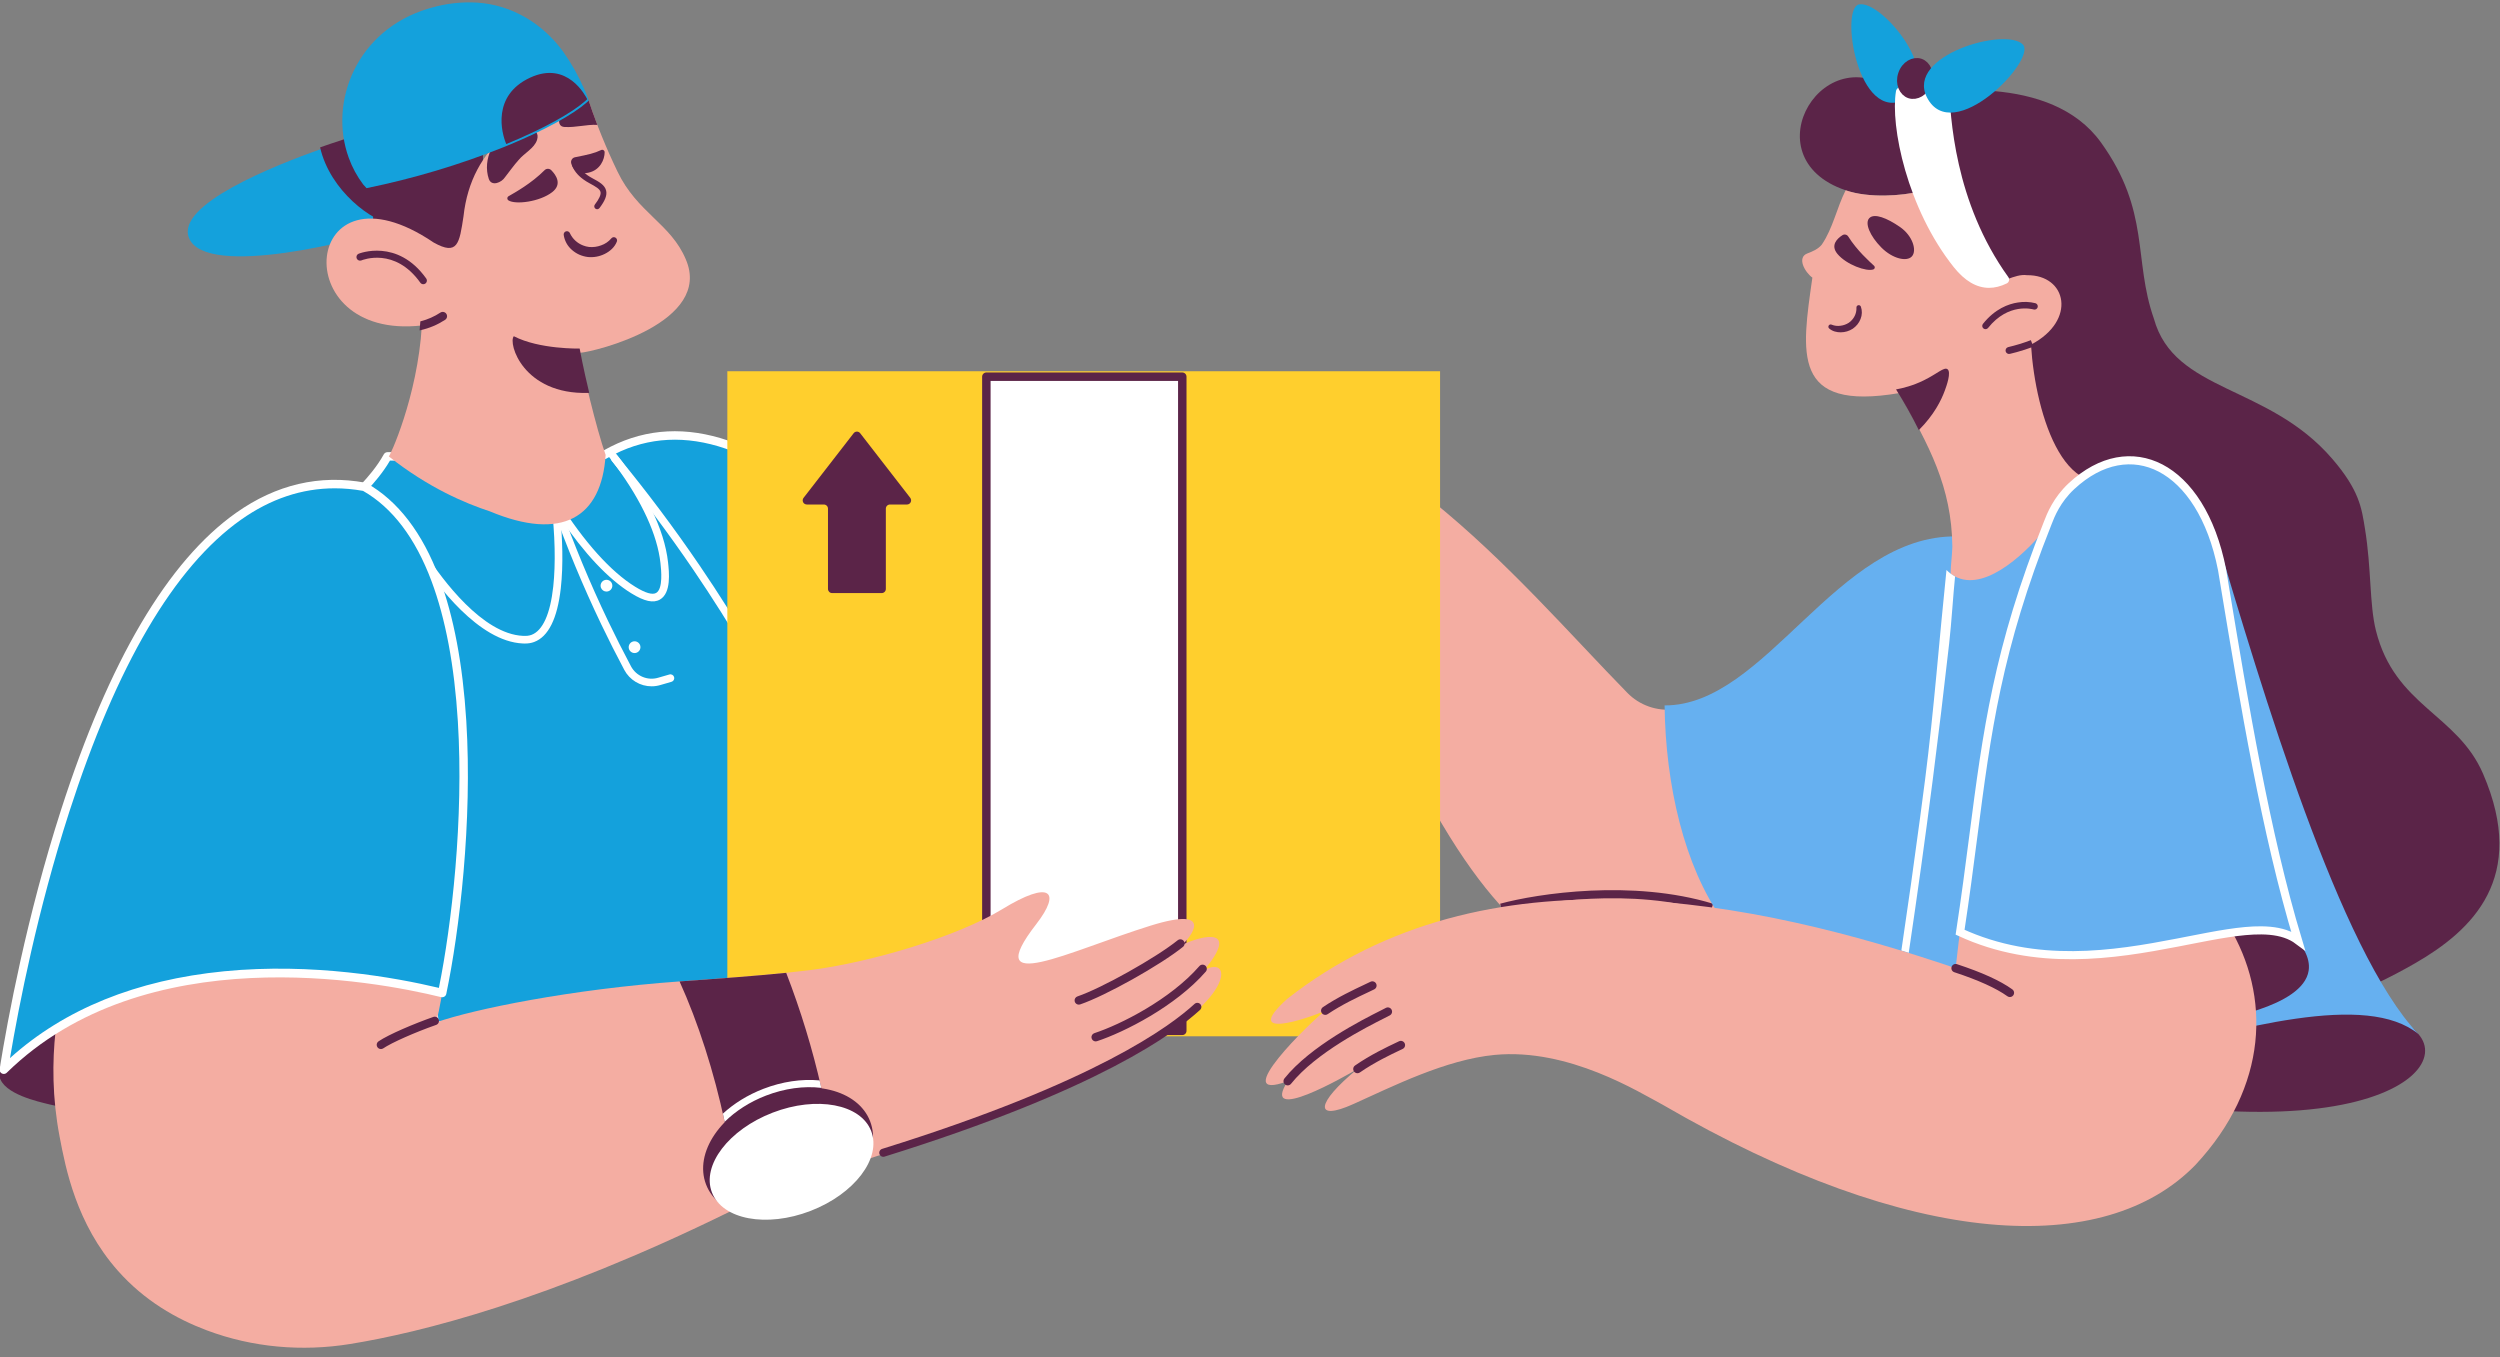 <svg width="280" height="152" viewBox="0 0 280 152" fill="none" xmlns="http://www.w3.org/2000/svg">
<rect x="0" y="0" width="280" height="152" fill="#808080" stroke="none"/>
<g clip-path="url(#clip0_8068_102333)">
<path d="M193.906 101.494C193.892 101.553 193.875 101.611 193.859 101.671C193.831 101.768 193.803 101.864 193.772 101.959C193.758 102.001 193.746 102.043 193.732 102.085C192.224 106.582 187.548 108.507 187.292 108.609C181.714 110.807 176.086 107.509 173.573 106.035C172.466 105.386 170.678 104.228 168.345 101.728C168.332 101.714 168.318 101.7 168.306 101.686C168.154 101.523 168 101.355 167.844 101.179C166.003 99.124 163.852 96.25 161.445 92.186C153.976 79.57 155.574 75.938 148.829 64.366C147.114 61.425 143.806 57.871 140.743 55.664C138.316 53.916 136.456 53.214 136.491 52.143C136.491 52.143 126.361 54.838 132.253 50.458C131.44 50.527 124.649 50.668 133.094 47.047C132.192 46.808 125.867 45.396 131.776 44.511C153.306 44.098 169.666 64.735 182.264 77.599C182.938 78.288 183.762 78.812 184.67 79.132C185.579 79.452 186.549 79.558 187.506 79.444C187.517 79.442 187.527 79.442 187.536 79.441C188.83 82.885 190.759 88.035 193.048 94.147C194.2 97.222 194.499 99.242 193.906 101.494V101.494Z" fill="#F4ADA2"/>
<path d="M50.018 110.772C37.673 107.843 20.295 105.628 8.483 112.58C6.359 113.829 -0.733 117.587 -0.052 120.588C0.39 122.534 4.271 123.384 5.566 123.7C16.91 126.467 41.517 114.936 50.018 110.773V110.772Z" fill="#5B2448"/>
<path d="M121.419 97.567C114.119 97.201 105.636 98.226 97.097 99.934C96.868 99.98 98.054 107.923 97.825 107.969C74.086 112.82 48.724 114.915 48.724 114.915L48.183 110.824L40.805 55.115L40.738 54.614C40.738 54.614 40.769 54.583 40.823 54.526C40.859 54.49 40.904 54.443 40.958 54.386C41.441 53.87 42.622 52.543 43.4 51.115L67.692 50.948C67.793 50.89 67.894 50.831 67.996 50.776C68.201 50.661 68.409 50.551 68.618 50.445C93.039 38.138 121.419 97.567 121.419 97.567V97.567Z" fill="#14A1DC"/>
<path d="M48.724 115.388C48.609 115.388 48.499 115.346 48.412 115.271C48.326 115.195 48.27 115.091 48.255 114.977L40.269 54.676C40.26 54.604 40.267 54.53 40.29 54.462C40.314 54.392 40.352 54.33 40.404 54.278C40.406 54.276 40.434 54.249 40.48 54.2C40.515 54.164 40.546 54.132 40.582 54.094L40.615 54.059C41.074 53.569 42.229 52.275 42.984 50.888C43.025 50.814 43.084 50.752 43.157 50.708C43.23 50.665 43.312 50.642 43.397 50.641L67.564 50.475C67.632 50.436 67.7 50.398 67.768 50.36C67.978 50.243 68.19 50.131 68.404 50.022C72.464 47.976 76.889 47.749 81.558 49.345C86.317 50.972 91.401 54.52 96.667 59.891C100.859 64.165 105.181 69.603 109.514 76.051C116.882 87.018 121.798 97.26 121.846 97.362C121.918 97.513 121.906 97.69 121.813 97.829C121.721 97.968 121.562 98.052 121.396 98.04C114.889 97.714 106.866 98.483 97.546 100.327C97.585 101.004 97.781 102.643 97.931 103.895C98.049 104.879 98.171 105.896 98.246 106.653C98.373 107.91 98.415 108.333 97.918 108.433C74.425 113.234 49.017 115.365 48.764 115.386C48.75 115.387 48.737 115.388 48.724 115.388V115.388ZM41.238 54.778L41.274 55.053L49.134 114.404C52.623 114.097 75.756 111.967 97.376 107.577C97.338 106.902 97.141 105.26 96.991 104.008C96.873 103.024 96.751 102.006 96.675 101.25C96.549 99.993 96.507 99.569 97.004 99.47C106.175 97.635 114.122 96.826 120.643 97.059C119.402 94.558 114.939 85.823 108.721 76.57C99.055 62.185 89.556 53.08 81.251 50.241C76.833 48.73 72.654 48.941 68.831 50.868C68.627 50.971 68.426 51.078 68.226 51.19C68.131 51.242 68.038 51.295 67.945 51.349L67.927 51.359C67.857 51.4 67.777 51.421 67.695 51.422L43.678 51.587C42.875 52.973 41.763 54.22 41.303 54.71L41.268 54.746L41.238 54.778L41.238 54.778ZM97.73 107.505L97.727 107.505L97.73 107.505Z" fill="white"/>
<path d="M98.832 104.589C93.843 89.851 86.955 75.973 78.361 63.341C75.485 59.115 72.418 55.023 69.169 51.077C69.134 51.034 69.09 50.998 69.041 50.972C68.991 50.945 68.937 50.929 68.882 50.924C68.826 50.918 68.769 50.924 68.716 50.94C68.662 50.957 68.612 50.983 68.569 51.019C68.526 51.055 68.49 51.099 68.464 51.148C68.438 51.197 68.421 51.252 68.416 51.307C68.405 51.421 68.439 51.532 68.511 51.62C71.743 55.545 74.795 59.617 77.656 63.821C86.207 76.389 93.06 90.197 98.025 104.862C98.063 104.968 98.141 105.054 98.241 105.102C98.342 105.151 98.457 105.158 98.563 105.122C98.669 105.086 98.757 105.01 98.807 104.911C98.857 104.811 98.867 104.695 98.832 104.589Z" fill="white"/>
<path d="M81.462 41.579H161.287V116.065H81.462V41.579Z" fill="#FFCF2D"/>
<path d="M110.472 42.19H132.415V115.454H110.472V42.19Z" fill="white"/>
<path d="M132.415 115.928H110.472C110.347 115.928 110.226 115.878 110.138 115.789C110.049 115.7 109.999 115.579 109.999 115.454V42.19C109.999 42.065 110.049 41.944 110.138 41.855C110.226 41.767 110.347 41.717 110.472 41.717H132.415C132.477 41.717 132.539 41.729 132.596 41.753C132.654 41.776 132.706 41.811 132.75 41.855C132.794 41.899 132.829 41.952 132.853 42.009C132.876 42.066 132.889 42.128 132.889 42.19V115.454C132.889 115.579 132.839 115.7 132.75 115.789C132.661 115.878 132.541 115.928 132.415 115.928H132.415ZM110.946 114.98H131.942V42.664H110.946V114.98Z" fill="#5B2448"/>
<path d="M101.584 56.505C101.671 56.505 101.755 56.481 101.829 56.435C101.902 56.389 101.961 56.323 101.999 56.246C102.037 56.168 102.052 56.081 102.043 55.995C102.035 55.909 102.002 55.827 101.949 55.759L99.251 52.277L96.339 48.519C96.296 48.463 96.241 48.418 96.178 48.387C96.115 48.356 96.045 48.34 95.975 48.34C95.904 48.34 95.835 48.356 95.771 48.387C95.708 48.418 95.653 48.463 95.61 48.519L92.698 52.277L89.999 55.759C89.924 55.856 89.891 55.979 89.906 56.1C89.921 56.222 89.984 56.333 90.081 56.408C90.162 56.471 90.262 56.505 90.364 56.505H92.273C92.395 56.506 92.513 56.554 92.599 56.641C92.686 56.728 92.734 56.846 92.734 56.968V65.962C92.734 66.023 92.746 66.083 92.769 66.139C92.793 66.195 92.827 66.246 92.87 66.29C92.912 66.332 92.963 66.367 93.019 66.39C93.075 66.413 93.135 66.425 93.196 66.425H98.752C98.875 66.425 98.992 66.376 99.079 66.289C99.165 66.203 99.214 66.085 99.214 65.962V56.968C99.214 56.907 99.226 56.847 99.249 56.791C99.272 56.735 99.306 56.684 99.349 56.641C99.392 56.598 99.443 56.564 99.499 56.541C99.555 56.517 99.615 56.505 99.675 56.505H101.585H101.584Z" fill="#5B2448"/>
<path d="M132.197 114.666C131.72 115.009 131.236 115.342 130.746 115.665C124.031 120.097 114.205 124.163 101.503 128.402L101.497 128.406C100.199 128.839 98.871 129.274 97.512 129.712C97.429 129.738 97.344 129.765 97.259 129.793C96.704 129.971 96.149 130.148 95.594 130.324C94.928 130.536 94.265 130.756 93.605 130.985C91.749 131.63 89.801 132.375 87.77 133.191C85.897 133.944 83.955 134.758 81.957 135.61C81.841 135.659 81.748 135.698 81.724 135.709C61.388 145.706 47.022 149.263 39.218 150.527C33.825 151.4 28.285 150.922 23.171 149.001C19.739 147.712 16.181 145.681 13.206 142.326C8.533 137.055 7.346 130.826 6.677 127.313C4.999 118.503 6.73 111.221 7.927 107.436C14.859 87.803 32.37 80.432 41.127 84.778C48.263 88.32 52.138 100.905 48.864 114.497C53.072 113.025 63.964 110.792 76.112 109.919C80.456 109.608 84.517 109.316 88.053 108.955C88.904 108.867 89.754 108.771 90.603 108.668C97.433 107.824 107.238 104.895 112.233 101.838C117.668 98.51 118.895 99.845 116.06 103.504C109.737 111.667 119.677 106.535 128.871 103.671C136.358 101.339 133.197 105.17 132.365 105.836C134.86 104.67 138.853 103.837 134.86 108.668C137.522 107.169 138.067 110.449 132.197 114.666L132.197 114.666Z" fill="#F4ADA2"/>
<path d="M93.785 132.57L87.771 133.192L85.43 133.433L82.457 133.741C82.255 131.79 81.963 129.797 81.591 127.798C81.462 127.091 81.321 126.387 81.171 125.685C79.979 120.072 78.202 114.53 76.111 109.92C80.455 109.609 84.516 109.317 88.052 108.956C89.681 113.165 91 117.488 91.998 121.89C92.135 122.479 92.264 123.07 92.386 123.662C92.765 125.467 93.088 127.284 93.354 129.109C93.413 129.509 93.469 129.908 93.521 130.309C93.551 130.535 93.579 130.762 93.606 130.987C93.671 131.516 93.731 132.044 93.785 132.57V132.57Z" fill="#5B2448"/>
<path d="M90.734 135.542C95.809 133.588 98.817 129.13 97.454 125.585C96.09 122.04 90.871 120.75 85.797 122.704C80.722 124.658 77.714 129.116 79.078 132.661C80.441 136.207 85.66 137.496 90.734 135.542Z" fill="#5B2448"/>
<path d="M81.163 125.646C82.371 124.448 83.953 123.413 85.802 122.701C87.883 121.901 90.034 121.608 91.987 121.841C91.924 121.563 91.859 121.285 91.793 121.007C89.788 120.819 87.612 121.137 85.512 121.945C83.737 122.628 82.194 123.597 80.963 124.728C81.031 125.034 81.098 125.34 81.163 125.646L81.163 125.646Z" fill="white"/>
<path d="M90.772 135.626C95.698 133.729 98.744 129.727 97.575 126.687C96.406 123.647 91.465 122.719 86.539 124.616C81.613 126.512 78.567 130.514 79.736 133.555C80.904 136.595 85.846 137.522 90.772 135.626Z" fill="white"/>
<path d="M88.861 131.158C88.776 131.158 88.694 131.131 88.626 131.082C88.557 131.033 88.505 130.963 88.478 130.884L87.293 127.418C87.262 127.317 87.271 127.208 87.319 127.115C87.367 127.021 87.449 126.949 87.549 126.915C87.648 126.881 87.757 126.887 87.852 126.932C87.948 126.977 88.022 127.057 88.059 127.156L89.111 130.23L94.084 128.41C94.134 128.391 94.187 128.383 94.24 128.386C94.293 128.388 94.345 128.4 94.393 128.423C94.442 128.445 94.485 128.477 94.521 128.516C94.557 128.556 94.585 128.601 94.603 128.651C94.64 128.752 94.635 128.864 94.59 128.961C94.545 129.059 94.463 129.135 94.362 129.172L89.001 131.134C88.956 131.15 88.909 131.158 88.861 131.158H88.861ZM71.688 72.251C71.626 72.088 71.502 71.956 71.343 71.883C71.184 71.811 71.003 71.805 70.839 71.867C70.676 71.928 70.544 72.052 70.472 72.212C70.4 72.371 70.394 72.552 70.455 72.716C70.485 72.797 70.531 72.871 70.591 72.934C70.65 72.998 70.721 73.048 70.8 73.084C70.878 73.12 70.963 73.14 71.05 73.142C71.136 73.145 71.222 73.131 71.303 73.1C71.467 73.039 71.599 72.915 71.671 72.755C71.743 72.596 71.749 72.415 71.688 72.251H71.688ZM68.541 65.365C68.511 65.284 68.465 65.21 68.406 65.146C68.347 65.083 68.275 65.032 68.197 64.997C68.118 64.961 68.033 64.941 67.946 64.938C67.86 64.935 67.774 64.949 67.693 64.98C67.53 65.042 67.397 65.166 67.325 65.325C67.253 65.484 67.247 65.666 67.309 65.829C67.356 65.955 67.441 66.063 67.551 66.139C67.661 66.215 67.792 66.256 67.926 66.256C68.032 66.256 68.137 66.23 68.231 66.18C68.325 66.131 68.406 66.059 68.466 65.972C68.527 65.884 68.565 65.783 68.578 65.677C68.591 65.572 68.579 65.465 68.541 65.365Z" fill="white"/>
<path d="M74.821 62.978C74.618 61.13 73.982 59.108 72.931 56.97C72.099 55.271 71 53.492 69.665 51.682C69.344 51.248 69.016 50.819 68.68 50.396C68.668 50.382 68.653 50.372 68.635 50.368C68.617 50.364 68.599 50.366 68.582 50.375C68.371 50.482 68.16 50.594 67.957 50.707C67.947 50.712 67.939 50.72 67.932 50.729C67.925 50.739 67.921 50.749 67.918 50.76C67.916 50.772 67.916 50.783 67.919 50.794C67.922 50.806 67.927 50.816 67.934 50.825C68.105 51.039 68.274 51.256 68.441 51.473C68.63 51.718 68.817 51.966 69 52.216L69.003 52.221C71.912 56.17 73.63 59.922 73.972 63.071C74.05 63.783 74.287 65.948 73.489 66.408C73.068 66.65 72.281 66.419 71.147 65.72C68.404 64.028 65.425 60.711 62.532 56.126C62.481 56.044 62.403 55.982 62.311 55.95C62.22 55.919 62.12 55.919 62.029 55.95C61.938 55.983 61.861 56.046 61.81 56.128C61.759 56.211 61.738 56.308 61.75 56.404C62.165 59.848 62.241 63.146 61.965 65.689C61.631 68.764 60.787 70.637 59.524 71.105C59.256 71.203 58.982 71.236 58.58 71.217C54.025 71.011 49.527 64.867 47.804 62.235C47.742 62.141 47.645 62.075 47.534 62.052C47.423 62.029 47.308 62.051 47.214 62.112C47.12 62.175 47.054 62.272 47.031 62.382C47.008 62.493 47.03 62.608 47.092 62.703C48.886 65.444 53.594 71.845 58.553 72.07C58.631 72.073 58.706 72.075 58.779 72.075C59.179 72.075 59.501 72.022 59.821 71.903C61.418 71.312 62.423 69.289 62.809 65.891C63.113 63.209 62.969 60.207 62.779 58.061C65.433 61.989 68.169 64.886 70.701 66.446C72.182 67.359 73.174 67.575 73.916 67.148C75.195 66.409 74.943 64.092 74.821 62.978H74.821Z" fill="white"/>
<path d="M75.503 75.841C75.473 75.731 75.403 75.639 75.304 75.582C75.205 75.525 75.09 75.51 74.98 75.54C74.566 75.654 74.154 75.773 73.743 75.898L73.716 75.906C72.535 76.261 71.254 75.721 70.67 74.624C69.784 72.96 68.934 71.277 68.119 69.577C66.079 65.318 64.266 60.954 62.686 56.504C62.658 56.425 62.607 56.355 62.539 56.305C62.472 56.254 62.391 56.225 62.306 56.221C62.222 56.216 62.139 56.237 62.066 56.28C61.994 56.324 61.936 56.387 61.9 56.463C61.876 56.514 61.861 56.569 61.859 56.625C61.856 56.681 61.864 56.737 61.883 56.789C63.473 61.268 65.298 65.66 67.35 69.946C68.17 71.657 69.026 73.35 69.918 75.025C70.213 75.581 70.654 76.047 71.194 76.371C71.733 76.696 72.351 76.868 72.981 76.867C73.313 76.867 73.642 76.819 73.96 76.723L73.989 76.715C74.392 76.592 74.796 76.475 75.203 76.364C75.312 76.334 75.404 76.262 75.461 76.164C75.517 76.066 75.532 75.95 75.503 75.841L75.503 75.841Z" fill="white"/>
<path d="M49.521 111.219C36.266 107.964 14.153 106.373 0.426 119.808C1.859 110.898 12.426 49.318 40.823 54.526C55.467 62.772 52.424 97.336 49.521 111.219Z" fill="#14A1DC"/>
<path d="M0.426 120.281C0.357 120.281 0.289 120.266 0.227 120.237C0.165 120.209 0.11 120.167 0.065 120.115C0.021 120.062 -0.012 120.001 -0.03 119.935C-0.048 119.869 -0.052 119.8 -0.042 119.732C0.879 114.013 2.996 102.638 6.838 90.702C12.205 74.029 18.802 62.836 26.446 57.434C30.938 54.259 35.804 53.124 40.908 54.06C40.96 54.07 41.01 54.087 41.055 54.113C44.566 56.09 47.31 59.667 49.211 64.744C50.82 69.04 51.833 74.418 52.224 80.729C52.926 92.046 51.456 104.279 49.984 111.315C49.971 111.378 49.946 111.437 49.91 111.489C49.873 111.541 49.827 111.585 49.773 111.619C49.719 111.653 49.659 111.676 49.597 111.686C49.534 111.696 49.47 111.694 49.408 111.679C41.907 109.837 16.229 105.004 0.757 120.146C0.668 120.233 0.549 120.281 0.426 120.281V120.281ZM37.49 54.691C33.821 54.691 30.302 55.868 26.992 58.208C19.52 63.489 13.042 74.519 7.739 90.992C4.203 101.976 2.135 112.486 1.12 118.506C7.211 113.019 15.272 109.75 25.104 108.783C35.015 107.81 44.252 109.474 49.156 110.643C50.582 103.597 51.959 91.758 51.279 80.788C50.894 74.57 49.9 69.284 48.325 65.077C46.517 60.248 43.938 56.85 40.66 54.978C39.592 54.786 38.535 54.691 37.49 54.691V54.691Z" fill="white"/>
<path d="M44.391 25.335C44.375 25.343 44.358 25.349 44.341 25.357C44.285 25.382 44.223 25.408 44.155 25.433C44.114 25.45 44.07 25.466 44.025 25.483C40.398 26.823 23.09 31.285 21.175 26.671C19.627 22.939 30.691 18.555 36.02 16.665C36.262 16.58 36.491 16.5 36.706 16.425C36.902 16.357 37.086 16.294 37.261 16.235C38.353 15.863 39.078 15.64 39.188 15.605H39.191C39.194 15.603 39.198 15.602 39.202 15.602C39.282 15.573 39.715 15.424 39.901 15.359C39.954 15.34 39.988 15.329 39.988 15.329L43.961 24.359C43.961 24.36 43.961 24.361 43.962 24.361L44.391 25.335L44.391 25.335Z" fill="#14A1DC"/>
<path d="M44.22 25.179C44.205 25.187 44.188 25.194 44.171 25.202C41.668 24.826 36.975 21.397 35.851 16.508C36.092 16.424 36.321 16.344 36.537 16.268C36.732 16.2 36.916 16.138 37.091 16.078C38.184 15.707 38.908 15.484 39.018 15.449H39.022C39.025 15.447 39.028 15.446 39.032 15.446C39.64 17.267 41.349 21.721 43.791 24.202C43.791 24.203 43.792 24.204 43.792 24.204L44.221 25.179H44.22Z" fill="#5B2448"/>
<path d="M41.786 24.551C45.063 24.982 52.58 30.393 52.58 30.393C54.862 19.425 54.653 10.923 51.375 9.561C47.346 7.887 38.792 17.049 39.984 19.709C40.232 20.261 41.05 20.866 41.513 22.35C41.796 23.257 41.81 24.057 41.786 24.551H41.786Z" fill="#5B2448"/>
<path d="M64.957 39.515C65.128 41.095 66.824 48.138 67.831 50.948C67.385 57.985 62.95 60.645 54.874 57.276C52.101 56.367 47.971 54.625 43.539 51.114C43.563 51.348 46.768 44.512 47.249 36.45C31.8 38.215 33.877 17.22 48.576 27.166C51.273 28.671 51.451 27.266 51.914 24.215C52.78 16.284 58.765 12.373 65.866 11.075C66.783 13.856 67.883 16.573 69.157 19.209C71.373 23.845 75.112 25.018 76.805 29.034C79.875 36.118 66.629 39.402 64.957 39.515H64.957Z" fill="#F4ADA2"/>
<path d="M69.089 27.057C68.965 27.368 68.776 27.648 68.534 27.878C68.299 28.104 68.031 28.291 67.739 28.434C67.15 28.73 66.489 28.852 65.833 28.785C65.505 28.743 65.185 28.655 64.882 28.523C64.58 28.388 64.301 28.207 64.054 27.988C63.552 27.555 63.225 26.954 63.133 26.298C63.124 26.212 63.145 26.126 63.193 26.055C63.24 25.983 63.312 25.931 63.395 25.908C63.477 25.884 63.566 25.89 63.644 25.926C63.722 25.961 63.786 26.023 63.823 26.101L63.831 26.119C64.127 26.753 64.659 27.247 65.313 27.494C65.523 27.577 65.744 27.633 65.969 27.66C66.427 27.704 66.889 27.644 67.32 27.482C67.76 27.333 68.151 27.068 68.453 26.716L68.467 26.699C68.522 26.631 68.598 26.586 68.683 26.57C68.768 26.554 68.856 26.569 68.931 26.612C69.006 26.655 69.063 26.724 69.092 26.805C69.121 26.887 69.12 26.976 69.088 27.057L69.089 27.057H69.089ZM47.407 31.832C47.276 31.832 47.153 31.769 47.077 31.662C44.228 27.665 40.62 29.106 40.468 29.169C40.37 29.206 40.261 29.204 40.165 29.162C40.068 29.121 39.992 29.044 39.951 28.947C39.91 28.85 39.909 28.741 39.947 28.643C39.985 28.545 40.059 28.466 40.154 28.422C40.197 28.404 44.501 26.654 47.736 31.191C47.779 31.252 47.805 31.323 47.81 31.398C47.815 31.472 47.8 31.546 47.766 31.612C47.732 31.678 47.681 31.734 47.617 31.773C47.554 31.811 47.481 31.832 47.407 31.832V31.832ZM66.882 23.433C66.821 23.433 66.762 23.416 66.711 23.384C66.66 23.352 66.618 23.307 66.591 23.253C66.565 23.199 66.554 23.138 66.559 23.078C66.565 23.018 66.587 22.961 66.624 22.913C67.116 22.264 67.323 21.805 67.258 21.505C67.186 21.171 66.744 20.912 66.026 20.525C64.028 19.449 64.012 18.201 64.013 18.148C64.013 18.063 64.047 17.981 64.108 17.92C64.169 17.86 64.251 17.826 64.336 17.826H64.338C64.424 17.827 64.505 17.861 64.565 17.921C64.625 17.981 64.659 18.062 64.66 18.147C64.662 18.175 64.727 19.089 66.333 19.954C67.094 20.363 67.75 20.717 67.891 21.368C68.001 21.878 67.77 22.475 67.14 23.305C67.109 23.345 67.07 23.377 67.026 23.399C66.981 23.422 66.932 23.433 66.882 23.433V23.433ZM54.746 20.038C54.015 17.881 55.268 15.237 57.423 14.479C58.369 14.088 60.627 14.174 60.146 15.677C59.846 16.613 58.72 17.143 58.071 17.934C57.592 18.462 57.026 19.251 56.557 19.851C56.187 20.442 55.051 20.928 54.746 20.038ZM56.959 21.977C57.701 21.546 59.505 20.554 60.99 19.063C61.039 19.013 61.097 18.974 61.161 18.947C61.226 18.92 61.294 18.906 61.364 18.906C61.434 18.906 61.503 18.919 61.567 18.946C61.632 18.972 61.69 19.011 61.74 19.06L61.744 19.064C62.279 19.606 62.99 20.633 61.848 21.519C60.446 22.608 57.721 22.949 56.94 22.439C56.902 22.413 56.871 22.377 56.85 22.336C56.83 22.295 56.82 22.249 56.822 22.203C56.823 22.156 56.837 22.111 56.861 22.072C56.885 22.032 56.919 21.999 56.959 21.977Z" fill="#5B2448"/>
<path d="M67.328 16.803C66.553 17.171 65.936 17.308 64.399 17.613C64.26 17.64 64.137 17.72 64.058 17.837C63.978 17.954 63.947 18.098 63.973 18.237C64.115 18.985 64.707 19.594 65.901 19.341C67.232 19.058 67.724 17.843 67.719 17.049C67.719 17.003 67.707 16.957 67.685 16.917C67.662 16.877 67.63 16.843 67.591 16.819C67.552 16.794 67.508 16.78 67.462 16.777C67.416 16.774 67.37 16.783 67.328 16.803ZM49.991 35.15C49.846 34.927 49.545 34.865 49.321 35.011C48.651 35.452 47.912 35.779 47.134 35.978L47.08 35.992L47.075 36.048C47.054 36.331 47.03 36.614 47.003 36.896L46.993 37.004L47.099 36.98C48.076 36.763 49.006 36.371 49.845 35.826L49.855 35.818C49.907 35.784 49.952 35.739 49.988 35.687C50.023 35.635 50.048 35.576 50.06 35.515C50.074 35.453 50.074 35.388 50.062 35.326C50.051 35.263 50.026 35.204 49.992 35.151L49.991 35.15ZM66.901 13.983C65.624 13.93 64.524 14.298 63.217 14.222C62.261 14.167 62.626 12.858 63.105 12.322C63.743 11.402 64.841 11.267 65.866 11.075C66.188 12.053 66.533 13.022 66.901 13.983ZM65.994 44.003L65.893 44.007C58.597 44.222 56.87 38.431 57.547 37.656C60.399 39.139 64.923 39.039 64.923 39.039C64.936 39.11 65.312 41.186 65.994 44.003Z" fill="#5B2448"/>
<path d="M65.944 11.263C65.942 11.265 65.939 11.266 65.939 11.268C65.937 11.268 65.937 11.269 65.937 11.269C65.863 11.34 65.785 11.412 65.701 11.486C64.214 12.794 61.097 14.553 56.873 16.292C56.76 16.338 56.646 16.385 56.533 16.431C56.5 16.445 56.467 16.459 56.434 16.472C51.454 18.46 46.306 20 41.053 21.073C40.933 20.934 40.809 20.798 40.682 20.666C39.992 19.754 39.444 18.742 39.056 17.666C36.787 11.401 39.943 3.377 47.967 0.966C48.073 0.936 48.181 0.904 48.288 0.874L48.31 0.867C49.983 0.384 51.725 0.19 53.463 0.293C57.365 0.561 60.79 2.646 63.075 5.788C64.007 7.104 64.8 8.514 65.441 9.994C65.611 10.38 65.767 10.771 65.909 11.168C65.92 11.194 65.929 11.221 65.939 11.248C65.94 11.253 65.942 11.258 65.944 11.263L65.944 11.263Z" fill="#14A1DC"/>
<path d="M65.769 11.112C65.767 11.112 65.767 11.113 65.767 11.113C65.693 11.184 65.615 11.257 65.53 11.33C64.044 12.638 60.927 14.397 56.702 16.136C56.16 14.885 55.083 10.692 59.367 8.7C63.579 6.743 65.604 10.799 65.769 11.112ZM42.663 117.495C42.561 117.495 42.462 117.462 42.381 117.402C42.299 117.342 42.239 117.257 42.21 117.16C42.18 117.063 42.182 116.959 42.216 116.863C42.25 116.767 42.313 116.685 42.398 116.628C43.561 115.843 46.429 114.634 48.537 113.895C48.596 113.874 48.658 113.866 48.72 113.869C48.782 113.873 48.843 113.888 48.899 113.915C48.955 113.942 49.005 113.98 49.046 114.026C49.088 114.073 49.12 114.127 49.14 114.185C49.161 114.244 49.17 114.306 49.166 114.368C49.163 114.43 49.147 114.491 49.12 114.547C49.093 114.603 49.056 114.654 49.009 114.695C48.963 114.736 48.909 114.768 48.85 114.789C46.476 115.621 43.874 116.774 42.927 117.414C42.849 117.466 42.757 117.495 42.663 117.495ZM120.826 112.52C120.713 112.521 120.605 112.481 120.519 112.408C120.433 112.335 120.376 112.235 120.358 112.124C120.34 112.013 120.362 111.899 120.42 111.803C120.477 111.706 120.568 111.634 120.674 111.598C123.374 110.684 129.458 107.276 131.898 105.312C131.946 105.272 132.002 105.242 132.062 105.223C132.122 105.205 132.185 105.199 132.247 105.205C132.31 105.211 132.37 105.23 132.426 105.26C132.481 105.29 132.53 105.33 132.569 105.379C132.608 105.428 132.638 105.485 132.655 105.545C132.672 105.605 132.678 105.668 132.67 105.731C132.663 105.793 132.644 105.854 132.613 105.908C132.582 105.963 132.541 106.011 132.491 106.05C129.941 108.103 123.807 111.537 120.978 112.495C120.929 112.512 120.877 112.52 120.826 112.52ZM122.715 116.638C122.603 116.638 122.494 116.598 122.408 116.525C122.323 116.452 122.266 116.35 122.248 116.239C122.23 116.128 122.253 116.014 122.311 115.918C122.37 115.822 122.461 115.75 122.568 115.714C125.507 114.747 131.066 111.948 134.332 108.202C134.415 108.107 134.532 108.049 134.657 108.041C134.782 108.032 134.906 108.074 135 108.156C135.095 108.239 135.153 108.356 135.161 108.481C135.17 108.607 135.128 108.73 135.046 108.825C131.654 112.715 125.902 115.614 122.863 116.614C122.816 116.63 122.766 116.638 122.715 116.638Z" fill="#5B2448"/>
<path d="M98.93 129.109C122.982 121.621 131.378 115.267 134.1 112.771" stroke="#5B2448" stroke-width="0.908" stroke-linecap="round"/>
<path d="M168.136 101.653C172.296 100.519 182.84 98.93 191.734 101.653" stroke="#5B2448" stroke-width="0.908"/>
<path d="M209.911 115.953C258.993 132.369 275.556 121.121 270.846 115.801C262.716 105.989 210.783 112.332 209.911 115.953Z" fill="#5B2448"/>
<path d="M219.141 60.077C218.572 70.882 218.069 81.692 217.635 92.505C216.013 97.627 214.392 102.75 212.772 107.874C194.786 115.763 186.641 96.708 186.434 79.006C197.78 79.064 205.677 59.89 219.141 60.077Z" fill="#66B0F0"/>
<path d="M223.312 31.519C222.977 31.656 222.593 31.764 222.085 31.62C220.898 31.286 220.158 30.139 219.159 28.936C219.12 28.889 219.08 28.838 219.04 28.784C220.546 30.422 221.838 30.671 222.764 30.678C222.819 30.678 222.976 31.257 223.312 31.519H223.312Z" fill="#5B2448"/>
<path d="M278.107 86.671C275.205 79.945 268.222 79.1 266.102 70.617C265.367 67.675 265.612 63.754 264.877 59.219C264.502 56.908 264.265 54.93 261.202 51.376C254.013 43.032 243.527 43.983 241.235 35.689C238.908 29.071 240.868 23.678 235.304 15.948C229.691 8.15 216.704 10.161 212.82 10.793C204.532 3.296 195.754 17.62 206.714 21.311C206.81 21.344 206.91 21.376 207.01 21.407C209.554 22.194 213.119 21.919 215.024 21.437C215.162 21.402 215.3 21.364 215.436 21.321C216.378 22.899 217.89 27.231 219.04 28.784C220.546 30.422 221.838 30.671 222.764 30.678C222.819 30.678 224.109 31.1 224.549 31.316C224.549 31.316 224.705 31.256 224.55 31.316C226.058 32.057 225.824 36.135 225.759 37.285V37.288C224.125 51.59 232.242 64.461 232.742 65.162C244.582 81.772 227.094 103.763 236.711 111.502C244.769 117.987 259.402 114.286 270.512 107.874C276.882 104.197 283.129 98.314 278.107 86.672V86.671Z" fill="#5B2448"/>
<path d="M240.023 55.428C240.07 57.226 238.862 58.342 238.688 58.498C235.833 59.977 229.047 64.536 226.503 65.707C224.34 66.508 221.102 67.609 219.081 65.962C218.1 64.943 218.587 63.52 218.664 61.226C218.591 54.509 216.059 49.928 212.724 44.024C200.612 46.091 201.788 39.558 202.986 31.094C202.134 30.479 201.205 28.811 202.458 28.371C203.041 28.151 203.632 27.891 204.038 27.4C205.296 25.562 205.712 23.283 206.714 21.311C209.29 22.214 213.04 21.939 215.024 21.437C217.155 26.516 218.736 30.28 222.763 30.678C222.819 30.678 222.975 31.257 223.312 31.519C223.92 31.918 225.659 30.621 227.013 30.821C231.494 30.77 232.63 35.896 227.471 38.598C227.962 46.607 231.502 57.856 238.711 52.59C238.901 52.762 239.978 53.77 240.023 55.428L240.023 55.428Z" fill="#F4ADA2"/>
<path d="M227.455 38.098L227.382 38.126C226.578 38.429 225.756 38.679 224.921 38.875C224.82 38.899 224.733 38.962 224.679 39.05C224.625 39.138 224.607 39.244 224.631 39.345C224.656 39.445 224.718 39.532 224.806 39.586C224.894 39.641 225 39.658 225.101 39.635C225.363 39.573 225.621 39.507 225.867 39.439C226.474 39.273 227.072 39.079 227.661 38.859L227.736 38.831L227.455 38.098Z" fill="#5B2448"/>
<path d="M213.433 11.102C217.863 8.729 210.823 0.006 208.215 0.494C206.022 0.905 208.086 13.966 213.433 11.102Z" fill="#14A1DC"/>
<path d="M219.194 29.626C214.002 23.116 212.183 14.019 212.821 10.271C212.821 10.271 213.915 9.043 217.776 8.89C217.938 12.038 218.055 22.286 224.549 31.315C222.451 32.344 220.721 31.54 219.194 29.626L219.194 29.626Z" fill="white"/>
<path d="M222.774 32.239C221.377 32.239 220.054 31.465 218.823 29.922C213.608 23.383 211.688 14.105 212.353 10.192C212.368 10.104 212.407 10.022 212.467 9.956C212.592 9.814 213.809 8.573 217.758 8.416C218.017 8.409 218.237 8.607 218.25 8.866C218.259 9.036 218.267 9.226 218.277 9.434C218.439 13.037 218.87 22.607 224.934 31.038C224.974 31.095 225.002 31.159 225.015 31.227C225.028 31.294 225.026 31.364 225.009 31.431C224.992 31.498 224.961 31.561 224.918 31.614C224.874 31.668 224.819 31.712 224.757 31.742C224.082 32.073 223.42 32.239 222.774 32.239L222.774 32.239ZM219.565 29.33C220.937 31.049 222.301 31.623 223.82 31.106C217.918 22.568 217.492 13.088 217.329 9.477L217.325 9.389C214.669 9.566 213.562 10.274 213.263 10.51C212.705 14.341 214.591 23.093 219.565 29.33Z" fill="white"/>
<path d="M215.064 7.014C215.79 7.256 216.255 8.215 215.904 9.267C215.553 10.319 214.605 10.807 213.88 10.566C213.155 10.323 212.69 9.364 213.041 8.312C213.392 7.26 214.339 6.772 215.064 7.014Z" fill="#5B2448" stroke="#5B2448" stroke-width="0.908"/>
<path d="M215.808 10.886C213.445 6.203 224.627 3.002 226.558 4.984C228.182 6.651 218.66 16.536 215.808 10.886Z" fill="#14A1DC"/>
<path d="M214.908 48.169C214.132 46.61 213.28 45.09 212.357 43.614C213.141 43.472 214.249 43.195 215.464 42.598C216.962 41.863 217.73 41.082 218.11 41.344C218.572 41.663 218.011 43.218 217.831 43.712C217.429 44.817 216.63 46.454 214.908 48.169ZM212.787 25.414C214.245 26.419 214.708 28.074 214.136 28.712C213.564 29.35 211.963 28.98 210.714 27.724C209.431 26.432 208.822 24.977 209.365 24.426C209.928 23.854 211.34 24.417 212.787 25.414ZM205.153 36.365C205.463 36.492 205.801 36.533 206.132 36.484C206.463 36.446 206.779 36.332 207.059 36.153C207.194 36.061 207.318 35.952 207.425 35.829C207.764 35.455 207.942 34.963 207.921 34.458L207.92 34.445C207.918 34.384 207.938 34.324 207.976 34.276C208.013 34.228 208.067 34.195 208.127 34.183C208.187 34.171 208.249 34.18 208.303 34.21C208.356 34.24 208.398 34.288 208.419 34.345C208.575 34.794 208.562 35.285 208.383 35.725C208.297 35.947 208.178 36.153 208.03 36.338C207.879 36.522 207.704 36.683 207.508 36.818C207.111 37.076 206.649 37.216 206.176 37.22C205.943 37.225 205.71 37.194 205.486 37.127C205.256 37.059 205.043 36.943 204.862 36.786C204.817 36.745 204.788 36.689 204.78 36.629C204.772 36.568 204.786 36.507 204.819 36.455C204.852 36.404 204.902 36.366 204.961 36.348C205.019 36.331 205.082 36.334 205.138 36.359L205.153 36.365ZM209.899 29.771C209.345 29.257 207.987 28.055 207 26.486C206.934 26.381 206.83 26.307 206.709 26.279C206.588 26.251 206.461 26.272 206.356 26.338L206.352 26.341C205.786 26.702 204.977 27.446 205.786 28.429C206.78 29.637 209.055 30.458 209.826 30.172C209.864 30.157 209.897 30.133 209.923 30.101C209.949 30.07 209.966 30.032 209.973 29.992C209.981 29.952 209.978 29.911 209.965 29.872C209.952 29.834 209.929 29.799 209.899 29.771ZM227.969 33.958C227.322 33.797 226.65 33.771 225.993 33.881C224.957 34.038 223.439 34.58 222.09 36.274C222.033 36.346 222.005 36.436 222.011 36.528C222.018 36.624 222.063 36.715 222.136 36.778C222.209 36.842 222.304 36.874 222.401 36.868C222.452 36.865 222.501 36.851 222.546 36.827C222.591 36.803 222.631 36.771 222.663 36.731C224.943 33.867 227.649 34.627 227.762 34.661C227.808 34.675 227.857 34.679 227.905 34.675C227.953 34.67 227.999 34.655 228.041 34.632C228.084 34.609 228.121 34.579 228.151 34.541C228.182 34.504 228.204 34.461 228.218 34.415C228.232 34.368 228.236 34.32 228.231 34.272C228.226 34.224 228.211 34.177 228.188 34.135C228.165 34.092 228.134 34.055 228.096 34.025C228.058 33.994 228.015 33.971 227.969 33.958Z" fill="#5B2448"/>
<path d="M270.847 115.801C259.293 106.419 215.622 131.187 201.411 121.502C210.106 111.399 217.348 80.271 218.006 63.84C221.073 66.949 225.795 63.028 228.526 59.907V59.906C229.403 58.841 230.246 57.748 231.054 56.63C236.922 57.81 242.12 58.09 247.988 59.269C253.417 77.516 262.032 106.53 270.847 115.801Z" fill="#66B0F0"/>
<path d="M218.006 63.84C217.221 71.354 216.589 79.679 215.613 87.281C215.424 88.75 215.232 90.219 215.036 91.686C214.382 96.594 213.691 101.496 212.962 106.393L212.952 106.46L213.017 106.48C213.219 106.542 213.415 106.605 213.606 106.666L213.777 106.721L213.791 106.629C214.744 100.225 215.634 93.812 216.46 87.391C217.116 82.28 217.733 77.165 218.309 72.045C218.583 69.594 218.756 66.58 218.968 64.567C218.616 64.372 218.338 64.17 218.006 63.84L218.006 63.84Z" fill="white"/>
<path d="M219.03 108.438C231.928 115.778 241.802 115.274 246.456 114.567C248.36 114.277 257.932 112.821 258.568 108.716C259.031 105.731 254.546 102.777 253.835 102.309C242.811 95.05 223.345 105.93 219.03 108.438V108.438Z" fill="#5B2448"/>
<path d="M245.894 130.466C235.782 140.884 214.214 140.009 186.239 123.74C183.656 122.379 175.701 117.352 167.399 118.15C161.918 118.678 156.018 121.655 151.581 123.652C147.144 125.65 147.357 123.576 152.032 119.729C152.002 119.746 151.972 119.763 151.942 119.782C150.858 120.429 141.037 126.071 144.222 121.091C137.314 123.646 147.005 114.228 148.429 113.195C146.377 114.121 138.959 116.575 144.174 111.867C166.409 94.412 196.733 100.863 219.03 108.438C219.444 105.114 219.8 99.496 222.649 90.748C247.191 89.725 262.199 112.978 245.894 130.466L245.894 130.466Z" fill="#F4ADA2"/>
<path d="M249.226 65.96C251.304 78.512 253.76 93.353 257.378 105.329C257.173 105.176 256.955 105.041 256.725 104.922C255.748 104.415 254.58 104.216 253.286 104.201C251.004 104.174 248.193 104.724 245.085 105.333C244.69 105.411 244.291 105.489 243.887 105.567C236.745 106.949 228.052 108.338 219.53 104.41C220.123 100.523 220.58 96.991 221.013 93.648C222.519 82.015 223.729 72.669 229.336 58.602L229.336 58.602L229.339 58.594C229.687 57.675 230.378 55.964 232.008 54.448C235.319 51.369 238.93 50.834 241.981 52.421C245.065 54.026 247.704 57.863 248.869 63.8C248.987 64.512 249.106 65.232 249.226 65.96Z" fill="#66B0F0" stroke="white" stroke-width="0.908"/>
<path d="M225.105 111.67C225.006 111.67 224.909 111.639 224.829 111.581C223.569 110.677 221.568 109.771 218.882 108.889C218.822 108.869 218.768 108.838 218.72 108.798C218.673 108.757 218.634 108.708 218.606 108.652C218.578 108.596 218.561 108.536 218.557 108.474C218.552 108.411 218.559 108.349 218.579 108.29C218.598 108.231 218.629 108.176 218.67 108.128C218.71 108.081 218.76 108.042 218.815 108.014C218.871 107.986 218.932 107.969 218.994 107.964C219.056 107.96 219.118 107.967 219.177 107.987C221.996 108.912 224.025 109.836 225.382 110.81C225.464 110.869 225.524 110.952 225.556 111.047C225.587 111.143 225.588 111.246 225.557 111.341C225.526 111.437 225.466 111.52 225.384 111.579C225.303 111.639 225.205 111.67 225.105 111.67ZM148.43 113.669C148.328 113.669 148.229 113.637 148.147 113.576C148.065 113.516 148.005 113.431 147.976 113.334C147.946 113.236 147.948 113.132 147.982 113.036C148.016 112.94 148.08 112.858 148.164 112.801C149.801 111.697 151.668 110.82 152.784 110.295C153.067 110.162 153.306 110.05 153.485 109.961C153.541 109.932 153.602 109.914 153.665 109.909C153.727 109.904 153.791 109.911 153.85 109.931C153.91 109.95 153.965 109.981 154.013 110.022C154.061 110.064 154.1 110.114 154.128 110.17C154.156 110.226 154.173 110.288 154.177 110.35C154.181 110.413 154.173 110.476 154.152 110.536C154.132 110.595 154.1 110.65 154.058 110.697C154.017 110.744 153.966 110.782 153.909 110.81C153.725 110.902 153.479 111.018 153.187 111.155C152.096 111.667 150.271 112.525 148.694 113.588C148.616 113.641 148.524 113.669 148.43 113.669ZM144.222 121.565C144.132 121.565 144.045 121.54 143.969 121.492C143.894 121.445 143.833 121.377 143.794 121.296C143.756 121.216 143.741 121.126 143.751 121.037C143.761 120.948 143.796 120.864 143.851 120.794C146.77 117.139 152.671 114.171 154.61 113.195C154.89 113.054 155.111 112.943 155.206 112.889C155.315 112.828 155.444 112.812 155.564 112.846C155.685 112.88 155.787 112.959 155.849 113.068C155.911 113.176 155.928 113.305 155.895 113.426C155.863 113.547 155.784 113.65 155.677 113.713C155.56 113.78 155.352 113.885 155.036 114.043C153.143 114.996 147.382 117.894 144.593 121.387C144.548 121.443 144.492 121.488 144.427 121.519C144.363 121.55 144.293 121.566 144.222 121.565ZM152.033 120.203C151.932 120.203 151.833 120.171 151.752 120.111C151.67 120.052 151.61 119.967 151.58 119.871C151.55 119.774 151.551 119.671 151.583 119.575C151.616 119.48 151.678 119.397 151.761 119.339C153.47 118.149 155.413 117.229 156.347 116.787C156.485 116.722 156.602 116.666 156.695 116.621C156.808 116.568 156.937 116.562 157.054 116.604C157.171 116.646 157.267 116.732 157.322 116.844C157.376 116.956 157.384 117.085 157.345 117.203C157.305 117.321 157.221 117.418 157.11 117.475C157.015 117.521 156.895 117.578 156.753 117.645C155.842 118.076 153.947 118.974 152.303 120.118C152.224 120.174 152.129 120.203 152.033 120.203Z" fill="#5B2448"/>
</g>
<defs>
<clipPath id="clip0_8068_102333">
<rect width="280" height="151.118" fill="white"/>
</clipPath>
</defs>
</svg>
